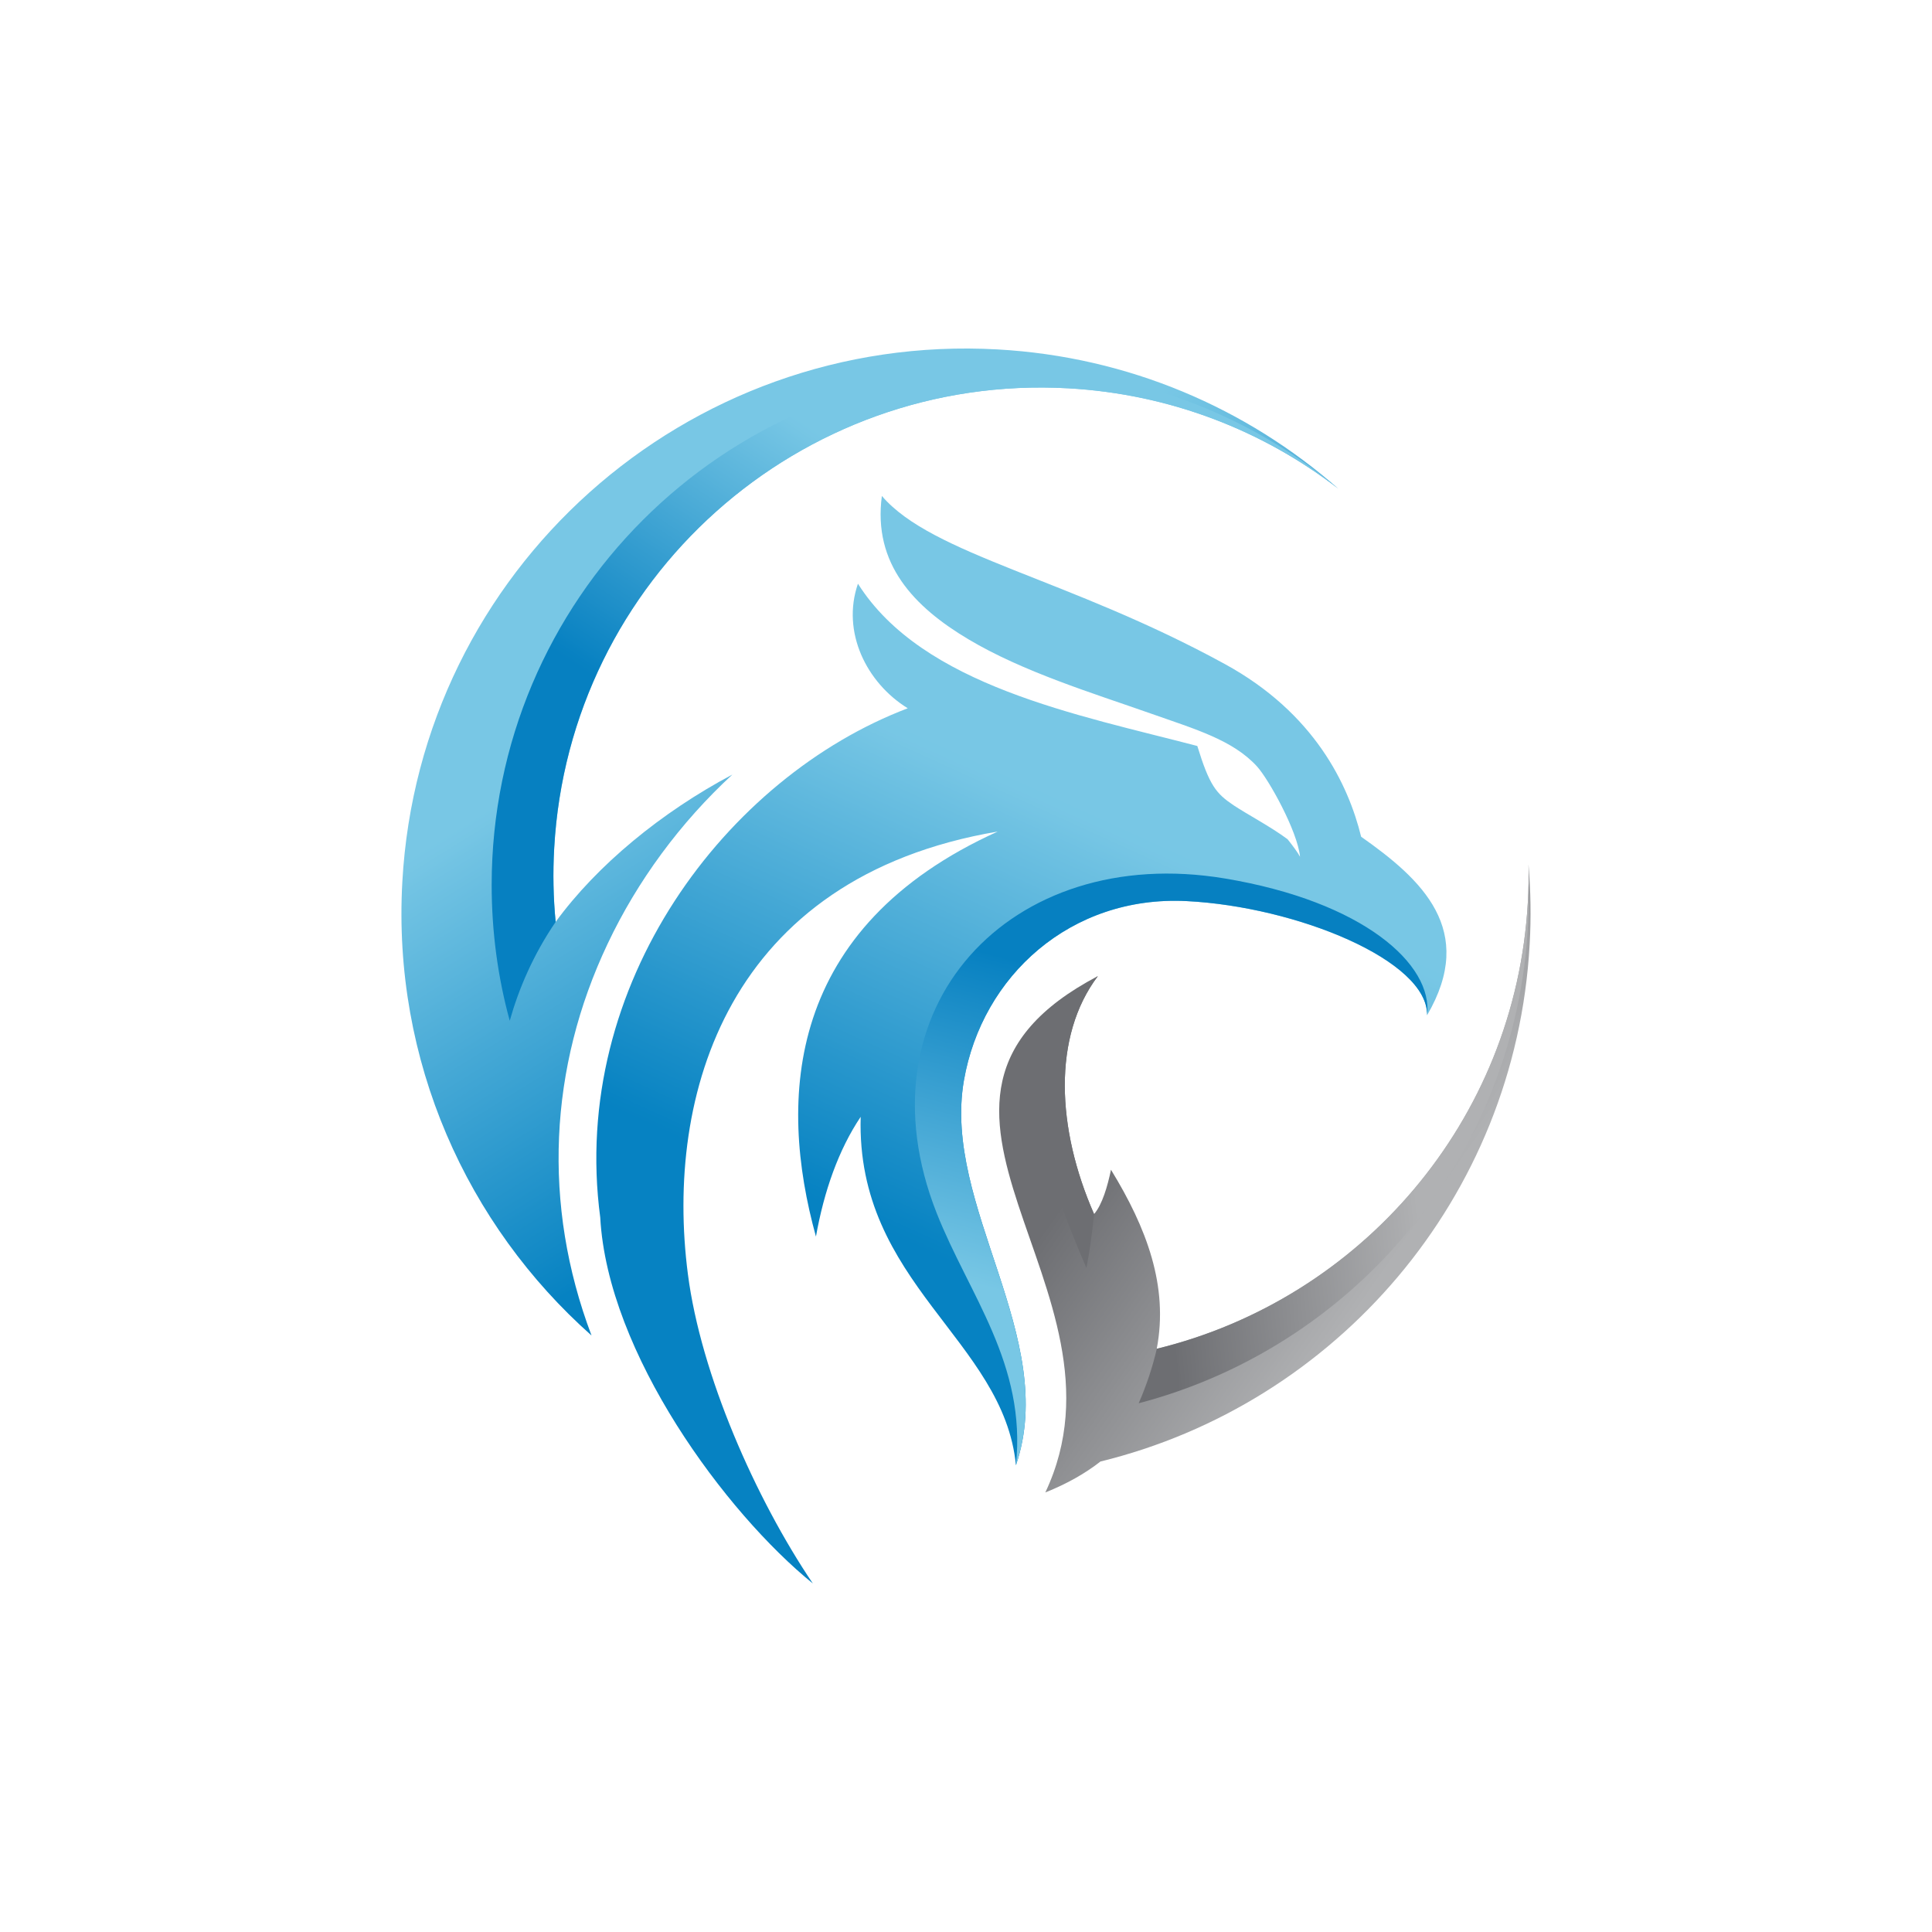 <?xml version="1.0" encoding="UTF-8"?>
<svg xmlns="http://www.w3.org/2000/svg" xmlns:xlink="http://www.w3.org/1999/xlink" width="3000" height="3000" viewBox="0 0 3000 3000">
<defs>
<clipPath id="clip-0">
<path clip-rule="nonzero" d="M 1551 1342 L 2377 1342 L 2377 2318 L 1551 2318 Z M 1551 1342 "/>
</clipPath>
<clipPath id="clip-1">
<path clip-rule="nonzero" d="M 1796.191 2094.379 C 2111.762 2017.461 2353.441 1741.859 2372.422 1401.051 C 2373.629 1381.262 2373.828 1361.68 2373.43 1342.102 C 2376.859 1382.879 2377.672 1424.469 2375.238 1466.469 C 2353.441 1861.191 2073.602 2180.191 1708.762 2269.43 C 1685.551 2287.602 1657.48 2303.762 1623.16 2317.488 C 1773.371 1999.891 1333.43 1710.57 1704.73 1515.73 C 1634.059 1609.41 1640.52 1752.359 1698.871 1885.211 C 1711.59 1870.469 1719.871 1841.801 1725.121 1816.359 C 1780.441 1906.609 1814.762 1997.27 1796.191 2094.379 Z M 1796.191 2094.379 "/>
</clipPath>
<clipPath id="clip-2">
<path clip-rule="nonzero" d="M 1796.191 2094.379 C 2111.762 2017.461 2353.441 1741.859 2372.422 1401.051 C 2373.629 1381.262 2373.828 1361.68 2373.43 1342.102 C 2376.859 1382.879 2377.672 1424.469 2375.238 1466.469 C 2353.441 1861.191 2073.602 2180.191 1708.762 2269.43 C 1685.551 2287.602 1657.48 2303.762 1623.16 2317.488 C 1773.371 1999.891 1333.43 1710.57 1704.73 1515.73 C 1634.059 1609.41 1640.52 1752.359 1698.871 1885.211 C 1711.59 1870.469 1719.871 1841.801 1725.121 1816.359 C 1780.441 1906.609 1814.762 1997.27 1796.191 2094.379 "/>
</clipPath>
<linearGradient id="linear-pattern-0" gradientUnits="userSpaceOnUse" x1="-1.196" y1="0" x2="1.817" y2="0" gradientTransform="matrix(384.282, 270.024, 270.024, -384.282, 1783.26, 1678.7)">
<stop offset="0" stop-color="rgb(42.744%, 43.137%, 44.705%)" stop-opacity="1"/>
<stop offset="0.25" stop-color="rgb(42.744%, 43.137%, 44.705%)" stop-opacity="1"/>
<stop offset="0.375" stop-color="rgb(42.744%, 43.137%, 44.705%)" stop-opacity="1"/>
<stop offset="0.391" stop-color="rgb(42.744%, 43.137%, 44.705%)" stop-opacity="1"/>
<stop offset="0.398" stop-color="rgb(42.809%, 43.201%, 44.766%)" stop-opacity="1"/>
<stop offset="0.402" stop-color="rgb(43.181%, 43.573%, 45.129%)" stop-opacity="1"/>
<stop offset="0.406" stop-color="rgb(43.491%, 43.883%, 45.43%)" stop-opacity="1"/>
<stop offset="0.41" stop-color="rgb(43.799%, 44.193%, 45.729%)" stop-opacity="1"/>
<stop offset="0.414" stop-color="rgb(44.109%, 44.502%, 46.03%)" stop-opacity="1"/>
<stop offset="0.418" stop-color="rgb(44.418%, 44.81%, 46.329%)" stop-opacity="1"/>
<stop offset="0.422" stop-color="rgb(44.728%, 45.12%, 46.629%)" stop-opacity="1"/>
<stop offset="0.426" stop-color="rgb(45.036%, 45.428%, 46.928%)" stop-opacity="1"/>
<stop offset="0.43" stop-color="rgb(45.346%, 45.738%, 47.229%)" stop-opacity="1"/>
<stop offset="0.434" stop-color="rgb(45.656%, 46.048%, 47.53%)" stop-opacity="1"/>
<stop offset="0.438" stop-color="rgb(45.966%, 46.358%, 47.83%)" stop-opacity="1"/>
<stop offset="0.441" stop-color="rgb(46.274%, 46.666%, 48.129%)" stop-opacity="1"/>
<stop offset="0.445" stop-color="rgb(46.584%, 46.976%, 48.43%)" stop-opacity="1"/>
<stop offset="0.449" stop-color="rgb(46.892%, 47.284%, 48.729%)" stop-opacity="1"/>
<stop offset="0.453" stop-color="rgb(47.202%, 47.594%, 49.03%)" stop-opacity="1"/>
<stop offset="0.457" stop-color="rgb(47.511%, 47.903%, 49.329%)" stop-opacity="1"/>
<stop offset="0.461" stop-color="rgb(47.821%, 48.213%, 49.629%)" stop-opacity="1"/>
<stop offset="0.465" stop-color="rgb(48.129%, 48.521%, 49.93%)" stop-opacity="1"/>
<stop offset="0.469" stop-color="rgb(48.439%, 48.831%, 50.23%)" stop-opacity="1"/>
<stop offset="0.473" stop-color="rgb(48.747%, 49.139%, 50.529%)" stop-opacity="1"/>
<stop offset="0.477" stop-color="rgb(49.057%, 49.449%, 50.83%)" stop-opacity="1"/>
<stop offset="0.48" stop-color="rgb(49.367%, 49.759%, 51.129%)" stop-opacity="1"/>
<stop offset="0.484" stop-color="rgb(49.677%, 50.069%, 51.43%)" stop-opacity="1"/>
<stop offset="0.488" stop-color="rgb(49.985%, 50.377%, 51.729%)" stop-opacity="1"/>
<stop offset="0.492" stop-color="rgb(50.294%, 50.687%, 52.029%)" stop-opacity="1"/>
<stop offset="0.496" stop-color="rgb(50.603%, 50.995%, 52.33%)" stop-opacity="1"/>
<stop offset="0.5" stop-color="rgb(50.912%, 51.305%, 52.631%)" stop-opacity="1"/>
<stop offset="0.504" stop-color="rgb(51.222%, 51.614%, 52.93%)" stop-opacity="1"/>
<stop offset="0.508" stop-color="rgb(51.532%, 51.924%, 53.23%)" stop-opacity="1"/>
<stop offset="0.512" stop-color="rgb(51.84%, 52.232%, 53.529%)" stop-opacity="1"/>
<stop offset="0.516" stop-color="rgb(52.15%, 52.542%, 53.83%)" stop-opacity="1"/>
<stop offset="0.52" stop-color="rgb(52.458%, 52.85%, 54.129%)" stop-opacity="1"/>
<stop offset="0.523" stop-color="rgb(52.768%, 53.16%, 54.43%)" stop-opacity="1"/>
<stop offset="0.527" stop-color="rgb(53.078%, 53.47%, 54.73%)" stop-opacity="1"/>
<stop offset="0.531" stop-color="rgb(53.387%, 53.78%, 55.031%)" stop-opacity="1"/>
<stop offset="0.535" stop-color="rgb(53.696%, 54.088%, 55.33%)" stop-opacity="1"/>
<stop offset="0.539" stop-color="rgb(54.005%, 54.398%, 55.63%)" stop-opacity="1"/>
<stop offset="0.543" stop-color="rgb(54.314%, 54.706%, 55.93%)" stop-opacity="1"/>
<stop offset="0.547" stop-color="rgb(54.623%, 55.016%, 56.23%)" stop-opacity="1"/>
<stop offset="0.551" stop-color="rgb(54.933%, 55.325%, 56.529%)" stop-opacity="1"/>
<stop offset="0.555" stop-color="rgb(55.243%, 55.635%, 56.83%)" stop-opacity="1"/>
<stop offset="0.559" stop-color="rgb(55.551%, 55.943%, 57.13%)" stop-opacity="1"/>
<stop offset="0.562" stop-color="rgb(55.861%, 56.253%, 57.431%)" stop-opacity="1"/>
<stop offset="0.566" stop-color="rgb(56.169%, 56.561%, 57.73%)" stop-opacity="1"/>
<stop offset="0.57" stop-color="rgb(56.479%, 56.871%, 58.031%)" stop-opacity="1"/>
<stop offset="0.574" stop-color="rgb(56.789%, 57.181%, 58.33%)" stop-opacity="1"/>
<stop offset="0.578" stop-color="rgb(57.098%, 57.491%, 58.63%)" stop-opacity="1"/>
<stop offset="0.582" stop-color="rgb(57.407%, 57.799%, 58.929%)" stop-opacity="1"/>
<stop offset="0.586" stop-color="rgb(57.716%, 58.109%, 59.23%)" stop-opacity="1"/>
<stop offset="0.59" stop-color="rgb(58.025%, 58.418%, 59.531%)" stop-opacity="1"/>
<stop offset="0.594" stop-color="rgb(58.334%, 58.728%, 59.831%)" stop-opacity="1"/>
<stop offset="0.598" stop-color="rgb(58.644%, 59.036%, 60.13%)" stop-opacity="1"/>
<stop offset="0.602" stop-color="rgb(58.954%, 59.346%, 60.431%)" stop-opacity="1"/>
<stop offset="0.605" stop-color="rgb(59.262%, 59.654%, 60.73%)" stop-opacity="1"/>
<stop offset="0.609" stop-color="rgb(59.572%, 59.964%, 61.031%)" stop-opacity="1"/>
<stop offset="0.613" stop-color="rgb(59.882%, 60.274%, 61.33%)" stop-opacity="1"/>
<stop offset="0.617" stop-color="rgb(60.191%, 60.583%, 61.63%)" stop-opacity="1"/>
<stop offset="0.621" stop-color="rgb(60.5%, 60.892%, 61.931%)" stop-opacity="1"/>
<stop offset="0.625" stop-color="rgb(60.809%, 61.201%, 62.231%)" stop-opacity="1"/>
<stop offset="0.629" stop-color="rgb(61.118%, 61.51%, 62.531%)" stop-opacity="1"/>
<stop offset="0.633" stop-color="rgb(61.427%, 61.819%, 62.831%)" stop-opacity="1"/>
<stop offset="0.637" stop-color="rgb(61.737%, 62.129%, 63.13%)" stop-opacity="1"/>
<stop offset="0.641" stop-color="rgb(62.047%, 62.439%, 63.431%)" stop-opacity="1"/>
<stop offset="0.645" stop-color="rgb(62.355%, 62.747%, 63.73%)" stop-opacity="1"/>
<stop offset="0.648" stop-color="rgb(62.665%, 63.057%, 64.03%)" stop-opacity="1"/>
<stop offset="0.652" stop-color="rgb(62.973%, 63.365%, 64.331%)" stop-opacity="1"/>
<stop offset="0.656" stop-color="rgb(63.283%, 63.675%, 64.632%)" stop-opacity="1"/>
<stop offset="0.66" stop-color="rgb(63.593%, 63.985%, 64.931%)" stop-opacity="1"/>
<stop offset="0.664" stop-color="rgb(63.902%, 64.294%, 65.231%)" stop-opacity="1"/>
<stop offset="0.668" stop-color="rgb(64.211%, 64.603%, 65.53%)" stop-opacity="1"/>
<stop offset="0.672" stop-color="rgb(64.52%, 64.912%, 65.831%)" stop-opacity="1"/>
<stop offset="0.676" stop-color="rgb(64.828%, 65.221%, 66.13%)" stop-opacity="1"/>
<stop offset="0.68" stop-color="rgb(65.138%, 65.53%, 66.431%)" stop-opacity="1"/>
<stop offset="0.684" stop-color="rgb(65.448%, 65.84%, 66.73%)" stop-opacity="1"/>
<stop offset="0.688" stop-color="rgb(65.758%, 66.15%, 67.03%)" stop-opacity="1"/>
<stop offset="0.691" stop-color="rgb(66.066%, 66.458%, 67.331%)" stop-opacity="1"/>
<stop offset="0.695" stop-color="rgb(66.376%, 66.768%, 67.632%)" stop-opacity="1"/>
<stop offset="0.699" stop-color="rgb(66.684%, 67.076%, 67.931%)" stop-opacity="1"/>
<stop offset="0.703" stop-color="rgb(66.994%, 67.386%, 68.231%)" stop-opacity="1"/>
<stop offset="0.707" stop-color="rgb(67.303%, 67.696%, 68.53%)" stop-opacity="1"/>
<stop offset="0.711" stop-color="rgb(67.613%, 68.005%, 68.831%)" stop-opacity="1"/>
<stop offset="0.715" stop-color="rgb(67.921%, 68.314%, 69.13%)" stop-opacity="1"/>
<stop offset="0.719" stop-color="rgb(68.231%, 68.623%, 69.431%)" stop-opacity="1"/>
<stop offset="0.723" stop-color="rgb(68.539%, 68.932%, 69.731%)" stop-opacity="1"/>
<stop offset="0.727" stop-color="rgb(68.849%, 69.241%, 70.032%)" stop-opacity="1"/>
<stop offset="0.734" stop-color="rgb(68.933%, 69.325%, 70.113%)" stop-opacity="1"/>
<stop offset="0.75" stop-color="rgb(69.019%, 69.411%, 70.195%)" stop-opacity="1"/>
<stop offset="1" stop-color="rgb(69.019%, 69.411%, 70.195%)" stop-opacity="1"/>
</linearGradient>
<clipPath id="clip-3">
<path clip-rule="nonzero" d="M 1611 1371 L 2374 1371 L 2374 2179 L 1611 2179 Z M 1611 1371 "/>
</clipPath>
<clipPath id="clip-4">
<path clip-rule="nonzero" d="M 1704.73 1515.73 C 1634.059 1609.41 1640.52 1752.359 1698.871 1885.211 C 1698.871 1885.211 1694.828 1928.82 1686.961 1968.801 C 1625.578 1826.859 1546.43 1610.629 1704.73 1515.73 Z M 1796.191 2094.379 C 2111.762 2017.461 2353.441 1741.859 2372.422 1401.051 C 2373.02 1391.16 2373.43 1381.469 2373.43 1371.77 C 2373.629 1379.039 2373.828 1386.309 2373.828 1393.578 C 2373.828 1770.73 2116.609 2087.719 1768.121 2178.98 C 1780.039 2151.719 1789.531 2123.461 1796.391 2093.98 Z M 1796.191 2094.379 "/>
</clipPath>
<clipPath id="clip-5">
<path clip-rule="nonzero" d="M 1704.73 1515.73 C 1634.059 1609.41 1640.52 1752.359 1698.871 1885.211 C 1698.871 1885.211 1694.828 1928.82 1686.961 1968.801 C 1625.578 1826.859 1546.43 1610.629 1704.73 1515.73 Z M 1796.191 2094.379 C 2111.762 2017.461 2353.441 1741.859 2372.422 1401.051 C 2373.02 1391.16 2373.43 1381.469 2373.43 1371.77 C 2373.629 1379.039 2373.828 1386.309 2373.828 1393.578 C 2373.828 1770.73 2116.609 2087.719 1768.121 2178.98 C 1780.039 2151.719 1789.531 2123.461 1796.391 2093.98 L 1796.191 2094.379 "/>
</clipPath>
<linearGradient id="linear-pattern-1" gradientUnits="userSpaceOnUse" x1="-0.706" y1="0" x2="1.542" y2="0" gradientTransform="matrix(396.302, -34.323, -34.323, -396.302, 1795.28, 1799.24)">
<stop offset="0" stop-color="rgb(42.744%, 43.137%, 44.705%)" stop-opacity="1"/>
<stop offset="0.25" stop-color="rgb(42.744%, 43.137%, 44.705%)" stop-opacity="1"/>
<stop offset="0.312" stop-color="rgb(42.744%, 43.137%, 44.705%)" stop-opacity="1"/>
<stop offset="0.32" stop-color="rgb(42.931%, 43.323%, 44.887%)" stop-opacity="1"/>
<stop offset="0.324" stop-color="rgb(43.349%, 43.741%, 45.291%)" stop-opacity="1"/>
<stop offset="0.328" stop-color="rgb(43.579%, 43.971%, 45.515%)" stop-opacity="1"/>
<stop offset="0.332" stop-color="rgb(43.81%, 44.202%, 45.738%)" stop-opacity="1"/>
<stop offset="0.336" stop-color="rgb(44.041%, 44.434%, 45.963%)" stop-opacity="1"/>
<stop offset="0.34" stop-color="rgb(44.272%, 44.664%, 46.187%)" stop-opacity="1"/>
<stop offset="0.344" stop-color="rgb(44.502%, 44.894%, 46.411%)" stop-opacity="1"/>
<stop offset="0.348" stop-color="rgb(44.733%, 45.125%, 46.634%)" stop-opacity="1"/>
<stop offset="0.352" stop-color="rgb(44.963%, 45.355%, 46.858%)" stop-opacity="1"/>
<stop offset="0.355" stop-color="rgb(45.193%, 45.586%, 47.081%)" stop-opacity="1"/>
<stop offset="0.359" stop-color="rgb(45.425%, 45.818%, 47.305%)" stop-opacity="1"/>
<stop offset="0.363" stop-color="rgb(45.656%, 46.048%, 47.528%)" stop-opacity="1"/>
<stop offset="0.367" stop-color="rgb(45.886%, 46.278%, 47.752%)" stop-opacity="1"/>
<stop offset="0.371" stop-color="rgb(46.117%, 46.509%, 47.977%)" stop-opacity="1"/>
<stop offset="0.375" stop-color="rgb(46.347%, 46.739%, 48.201%)" stop-opacity="1"/>
<stop offset="0.379" stop-color="rgb(46.577%, 46.97%, 48.424%)" stop-opacity="1"/>
<stop offset="0.383" stop-color="rgb(46.809%, 47.202%, 48.648%)" stop-opacity="1"/>
<stop offset="0.387" stop-color="rgb(47.04%, 47.432%, 48.871%)" stop-opacity="1"/>
<stop offset="0.391" stop-color="rgb(47.27%, 47.662%, 49.095%)" stop-opacity="1"/>
<stop offset="0.395" stop-color="rgb(47.501%, 47.893%, 49.319%)" stop-opacity="1"/>
<stop offset="0.398" stop-color="rgb(47.731%, 48.123%, 49.544%)" stop-opacity="1"/>
<stop offset="0.402" stop-color="rgb(47.961%, 48.354%, 49.767%)" stop-opacity="1"/>
<stop offset="0.406" stop-color="rgb(48.193%, 48.586%, 49.991%)" stop-opacity="1"/>
<stop offset="0.41" stop-color="rgb(48.424%, 48.816%, 50.214%)" stop-opacity="1"/>
<stop offset="0.414" stop-color="rgb(48.654%, 49.046%, 50.438%)" stop-opacity="1"/>
<stop offset="0.418" stop-color="rgb(48.885%, 49.277%, 50.662%)" stop-opacity="1"/>
<stop offset="0.422" stop-color="rgb(49.115%, 49.507%, 50.887%)" stop-opacity="1"/>
<stop offset="0.426" stop-color="rgb(49.345%, 49.738%, 51.109%)" stop-opacity="1"/>
<stop offset="0.43" stop-color="rgb(49.577%, 49.969%, 51.334%)" stop-opacity="1"/>
<stop offset="0.434" stop-color="rgb(49.808%, 50.2%, 51.556%)" stop-opacity="1"/>
<stop offset="0.438" stop-color="rgb(50.038%, 50.43%, 51.781%)" stop-opacity="1"/>
<stop offset="0.441" stop-color="rgb(50.269%, 50.661%, 52.003%)" stop-opacity="1"/>
<stop offset="0.445" stop-color="rgb(50.499%, 50.891%, 52.228%)" stop-opacity="1"/>
<stop offset="0.449" stop-color="rgb(50.729%, 51.122%, 52.452%)" stop-opacity="1"/>
<stop offset="0.453" stop-color="rgb(50.96%, 51.353%, 52.676%)" stop-opacity="1"/>
<stop offset="0.457" stop-color="rgb(51.19%, 51.584%, 52.899%)" stop-opacity="1"/>
<stop offset="0.461" stop-color="rgb(51.422%, 51.814%, 53.123%)" stop-opacity="1"/>
<stop offset="0.465" stop-color="rgb(51.653%, 52.045%, 53.346%)" stop-opacity="1"/>
<stop offset="0.469" stop-color="rgb(51.883%, 52.275%, 53.571%)" stop-opacity="1"/>
<stop offset="0.473" stop-color="rgb(52.113%, 52.505%, 53.795%)" stop-opacity="1"/>
<stop offset="0.477" stop-color="rgb(52.344%, 52.736%, 54.019%)" stop-opacity="1"/>
<stop offset="0.48" stop-color="rgb(52.574%, 52.966%, 54.242%)" stop-opacity="1"/>
<stop offset="0.484" stop-color="rgb(52.806%, 53.198%, 54.466%)" stop-opacity="1"/>
<stop offset="0.488" stop-color="rgb(53.036%, 53.429%, 54.689%)" stop-opacity="1"/>
<stop offset="0.492" stop-color="rgb(53.267%, 53.659%, 54.913%)" stop-opacity="1"/>
<stop offset="0.496" stop-color="rgb(53.497%, 53.889%, 55.138%)" stop-opacity="1"/>
<stop offset="0.5" stop-color="rgb(53.728%, 54.12%, 55.362%)" stop-opacity="1"/>
<stop offset="0.504" stop-color="rgb(53.958%, 54.35%, 55.585%)" stop-opacity="1"/>
<stop offset="0.508" stop-color="rgb(54.19%, 54.582%, 55.809%)" stop-opacity="1"/>
<stop offset="0.512" stop-color="rgb(54.42%, 54.813%, 56.032%)" stop-opacity="1"/>
<stop offset="0.516" stop-color="rgb(54.651%, 55.043%, 56.256%)" stop-opacity="1"/>
<stop offset="0.52" stop-color="rgb(54.881%, 55.273%, 56.48%)" stop-opacity="1"/>
<stop offset="0.523" stop-color="rgb(55.112%, 55.504%, 56.705%)" stop-opacity="1"/>
<stop offset="0.527" stop-color="rgb(55.342%, 55.734%, 56.927%)" stop-opacity="1"/>
<stop offset="0.531" stop-color="rgb(55.574%, 55.966%, 57.152%)" stop-opacity="1"/>
<stop offset="0.535" stop-color="rgb(55.804%, 56.197%, 57.375%)" stop-opacity="1"/>
<stop offset="0.539" stop-color="rgb(56.035%, 56.427%, 57.599%)" stop-opacity="1"/>
<stop offset="0.543" stop-color="rgb(56.265%, 56.657%, 57.822%)" stop-opacity="1"/>
<stop offset="0.547" stop-color="rgb(56.496%, 56.888%, 58.046%)" stop-opacity="1"/>
<stop offset="0.551" stop-color="rgb(56.726%, 57.118%, 58.27%)" stop-opacity="1"/>
<stop offset="0.555" stop-color="rgb(56.958%, 57.35%, 58.495%)" stop-opacity="1"/>
<stop offset="0.559" stop-color="rgb(57.188%, 57.581%, 58.717%)" stop-opacity="1"/>
<stop offset="0.562" stop-color="rgb(57.419%, 57.811%, 58.942%)" stop-opacity="1"/>
<stop offset="0.566" stop-color="rgb(57.649%, 58.041%, 59.164%)" stop-opacity="1"/>
<stop offset="0.57" stop-color="rgb(57.88%, 58.272%, 59.389%)" stop-opacity="1"/>
<stop offset="0.574" stop-color="rgb(58.11%, 58.502%, 59.613%)" stop-opacity="1"/>
<stop offset="0.578" stop-color="rgb(58.342%, 58.734%, 59.837%)" stop-opacity="1"/>
<stop offset="0.582" stop-color="rgb(58.572%, 58.965%, 60.06%)" stop-opacity="1"/>
<stop offset="0.586" stop-color="rgb(58.803%, 59.195%, 60.284%)" stop-opacity="1"/>
<stop offset="0.59" stop-color="rgb(59.033%, 59.425%, 60.507%)" stop-opacity="1"/>
<stop offset="0.594" stop-color="rgb(59.264%, 59.656%, 60.732%)" stop-opacity="1"/>
<stop offset="0.598" stop-color="rgb(59.494%, 59.886%, 60.956%)" stop-opacity="1"/>
<stop offset="0.602" stop-color="rgb(59.726%, 60.118%, 61.18%)" stop-opacity="1"/>
<stop offset="0.605" stop-color="rgb(59.956%, 60.349%, 61.403%)" stop-opacity="1"/>
<stop offset="0.609" stop-color="rgb(60.187%, 60.579%, 61.627%)" stop-opacity="1"/>
<stop offset="0.613" stop-color="rgb(60.417%, 60.809%, 61.85%)" stop-opacity="1"/>
<stop offset="0.617" stop-color="rgb(60.648%, 61.04%, 62.074%)" stop-opacity="1"/>
<stop offset="0.621" stop-color="rgb(60.878%, 61.27%, 62.297%)" stop-opacity="1"/>
<stop offset="0.625" stop-color="rgb(61.11%, 61.502%, 62.521%)" stop-opacity="1"/>
<stop offset="0.629" stop-color="rgb(61.34%, 61.732%, 62.746%)" stop-opacity="1"/>
<stop offset="0.633" stop-color="rgb(61.571%, 61.963%, 62.97%)" stop-opacity="1"/>
<stop offset="0.637" stop-color="rgb(61.801%, 62.193%, 63.193%)" stop-opacity="1"/>
<stop offset="0.641" stop-color="rgb(62.032%, 62.424%, 63.417%)" stop-opacity="1"/>
<stop offset="0.645" stop-color="rgb(62.262%, 62.654%, 63.64%)" stop-opacity="1"/>
<stop offset="0.648" stop-color="rgb(62.494%, 62.886%, 63.864%)" stop-opacity="1"/>
<stop offset="0.652" stop-color="rgb(62.724%, 63.116%, 64.088%)" stop-opacity="1"/>
<stop offset="0.656" stop-color="rgb(62.955%, 63.347%, 64.313%)" stop-opacity="1"/>
<stop offset="0.66" stop-color="rgb(63.185%, 63.577%, 64.536%)" stop-opacity="1"/>
<stop offset="0.664" stop-color="rgb(63.416%, 63.808%, 64.76%)" stop-opacity="1"/>
<stop offset="0.668" stop-color="rgb(63.646%, 64.038%, 64.983%)" stop-opacity="1"/>
<stop offset="0.672" stop-color="rgb(63.878%, 64.27%, 65.207%)" stop-opacity="1"/>
<stop offset="0.676" stop-color="rgb(64.108%, 64.5%, 65.431%)" stop-opacity="1"/>
<stop offset="0.68" stop-color="rgb(64.339%, 64.731%, 65.656%)" stop-opacity="1"/>
<stop offset="0.684" stop-color="rgb(64.569%, 64.961%, 65.878%)" stop-opacity="1"/>
<stop offset="0.688" stop-color="rgb(64.799%, 65.192%, 66.103%)" stop-opacity="1"/>
<stop offset="0.691" stop-color="rgb(65.03%, 65.422%, 66.325%)" stop-opacity="1"/>
<stop offset="0.695" stop-color="rgb(65.262%, 65.654%, 66.55%)" stop-opacity="1"/>
<stop offset="0.699" stop-color="rgb(65.492%, 65.884%, 66.772%)" stop-opacity="1"/>
<stop offset="0.703" stop-color="rgb(65.723%, 66.115%, 66.997%)" stop-opacity="1"/>
<stop offset="0.707" stop-color="rgb(65.953%, 66.345%, 67.221%)" stop-opacity="1"/>
<stop offset="0.711" stop-color="rgb(66.183%, 66.576%, 67.445%)" stop-opacity="1"/>
<stop offset="0.715" stop-color="rgb(66.414%, 66.806%, 67.668%)" stop-opacity="1"/>
<stop offset="0.719" stop-color="rgb(66.646%, 67.038%, 67.892%)" stop-opacity="1"/>
<stop offset="0.723" stop-color="rgb(66.876%, 67.268%, 68.115%)" stop-opacity="1"/>
<stop offset="0.727" stop-color="rgb(67.107%, 67.499%, 68.34%)" stop-opacity="1"/>
<stop offset="0.73" stop-color="rgb(67.337%, 67.729%, 68.564%)" stop-opacity="1"/>
<stop offset="0.734" stop-color="rgb(67.567%, 67.96%, 68.788%)" stop-opacity="1"/>
<stop offset="0.738" stop-color="rgb(67.798%, 68.19%, 69.011%)" stop-opacity="1"/>
<stop offset="0.742" stop-color="rgb(68.03%, 68.422%, 69.235%)" stop-opacity="1"/>
<stop offset="0.746" stop-color="rgb(68.26%, 68.652%, 69.458%)" stop-opacity="1"/>
<stop offset="0.75" stop-color="rgb(68.491%, 68.883%, 69.682%)" stop-opacity="1"/>
<stop offset="0.754" stop-color="rgb(68.721%, 69.113%, 69.907%)" stop-opacity="1"/>
<stop offset="0.758" stop-color="rgb(68.951%, 69.344%, 70.131%)" stop-opacity="1"/>
<stop offset="0.766" stop-color="rgb(68.985%, 69.377%, 70.163%)" stop-opacity="1"/>
<stop offset="0.781" stop-color="rgb(69.019%, 69.411%, 70.195%)" stop-opacity="1"/>
<stop offset="0.812" stop-color="rgb(69.019%, 69.411%, 70.195%)" stop-opacity="1"/>
<stop offset="0.875" stop-color="rgb(69.019%, 69.411%, 70.195%)" stop-opacity="1"/>
<stop offset="1" stop-color="rgb(69.019%, 69.411%, 70.195%)" stop-opacity="1"/>
</linearGradient>
<clipPath id="clip-6">
<path clip-rule="nonzero" d="M 623 541 L 2079 541 L 2079 2074 L 623 2074 Z M 623 541 "/>
</clipPath>
<clipPath id="clip-7">
<path clip-rule="nonzero" d="M 1548.66 542.559 C 1752.578 553.871 1936.109 634.02 2078.25 759 C 1961.551 668.75 1816.98 611.809 1658.488 602.93 C 1241.16 579.711 883.789 899.32 860.57 1316.859 C 858.352 1355.621 859.16 1393.98 862.793 1431.539 C 927.199 1343.309 1027.141 1261.129 1137.18 1202.781 C 1056.219 1277.488 989.59 1367.941 943.352 1465.859 C 852.699 1657.27 841.594 1870.27 918.52 2073.789 C 725.098 1902.172 609.203 1647.172 624.75 1369.148 C 651.605 885.59 1065.301 515.711 1548.66 542.559 Z M 1548.66 542.559 "/>
</clipPath>
<clipPath id="clip-8">
<path clip-rule="nonzero" d="M 1548.66 542.559 C 1752.578 553.871 1936.109 634.02 2078.25 759 C 1961.551 668.75 1816.98 611.809 1658.488 602.93 C 1241.16 579.711 883.789 899.32 860.57 1316.859 C 858.352 1355.621 859.16 1393.98 862.793 1431.539 C 927.199 1343.309 1027.141 1261.129 1137.18 1202.781 C 1056.219 1277.488 989.59 1367.941 943.352 1465.859 C 852.699 1657.27 841.594 1870.27 918.52 2073.789 C 725.098 1902.172 609.203 1647.172 624.75 1369.148 C 651.605 885.59 1065.301 515.711 1548.66 542.559 "/>
</clipPath>
<linearGradient id="linear-pattern-2" gradientUnits="userSpaceOnUse" x1="-0.97" y1="0" x2="2.012" y2="0" gradientTransform="matrix(-367.822, -599.021, -599.021, 367.822, 1577.17, 1580.95)">
<stop offset="0" stop-color="rgb(2.353%, 50.98%, 76.077%)" stop-opacity="1"/>
<stop offset="0.25" stop-color="rgb(2.353%, 50.98%, 76.077%)" stop-opacity="1"/>
<stop offset="0.312" stop-color="rgb(2.353%, 50.98%, 76.077%)" stop-opacity="1"/>
<stop offset="0.328" stop-color="rgb(2.534%, 51.089%, 76.132%)" stop-opacity="1"/>
<stop offset="0.332" stop-color="rgb(3.236%, 51.514%, 76.349%)" stop-opacity="1"/>
<stop offset="0.336" stop-color="rgb(3.757%, 51.83%, 76.509%)" stop-opacity="1"/>
<stop offset="0.34" stop-color="rgb(4.277%, 52.145%, 76.669%)" stop-opacity="1"/>
<stop offset="0.344" stop-color="rgb(4.799%, 52.461%, 76.83%)" stop-opacity="1"/>
<stop offset="0.348" stop-color="rgb(5.319%, 52.776%, 76.988%)" stop-opacity="1"/>
<stop offset="0.352" stop-color="rgb(5.841%, 53.091%, 77.148%)" stop-opacity="1"/>
<stop offset="0.355" stop-color="rgb(6.361%, 53.406%, 77.309%)" stop-opacity="1"/>
<stop offset="0.359" stop-color="rgb(6.882%, 53.722%, 77.469%)" stop-opacity="1"/>
<stop offset="0.363" stop-color="rgb(7.402%, 54.036%, 77.628%)" stop-opacity="1"/>
<stop offset="0.367" stop-color="rgb(7.924%, 54.352%, 77.788%)" stop-opacity="1"/>
<stop offset="0.371" stop-color="rgb(8.444%, 54.666%, 77.948%)" stop-opacity="1"/>
<stop offset="0.375" stop-color="rgb(8.966%, 54.982%, 78.108%)" stop-opacity="1"/>
<stop offset="0.379" stop-color="rgb(9.486%, 55.298%, 78.268%)" stop-opacity="1"/>
<stop offset="0.383" stop-color="rgb(10.007%, 55.614%, 78.429%)" stop-opacity="1"/>
<stop offset="0.387" stop-color="rgb(10.527%, 55.928%, 78.587%)" stop-opacity="1"/>
<stop offset="0.391" stop-color="rgb(11.049%, 56.244%, 78.748%)" stop-opacity="1"/>
<stop offset="0.395" stop-color="rgb(11.569%, 56.558%, 78.908%)" stop-opacity="1"/>
<stop offset="0.398" stop-color="rgb(12.091%, 56.874%, 79.068%)" stop-opacity="1"/>
<stop offset="0.402" stop-color="rgb(12.611%, 57.188%, 79.227%)" stop-opacity="1"/>
<stop offset="0.406" stop-color="rgb(13.132%, 57.504%, 79.387%)" stop-opacity="1"/>
<stop offset="0.41" stop-color="rgb(13.652%, 57.819%, 79.547%)" stop-opacity="1"/>
<stop offset="0.414" stop-color="rgb(14.174%, 58.134%, 79.707%)" stop-opacity="1"/>
<stop offset="0.418" stop-color="rgb(14.694%, 58.449%, 79.866%)" stop-opacity="1"/>
<stop offset="0.422" stop-color="rgb(15.216%, 58.765%, 80.026%)" stop-opacity="1"/>
<stop offset="0.426" stop-color="rgb(15.736%, 59.081%, 80.186%)" stop-opacity="1"/>
<stop offset="0.43" stop-color="rgb(16.257%, 59.396%, 80.347%)" stop-opacity="1"/>
<stop offset="0.434" stop-color="rgb(16.777%, 59.711%, 80.507%)" stop-opacity="1"/>
<stop offset="0.438" stop-color="rgb(17.299%, 60.027%, 80.667%)" stop-opacity="1"/>
<stop offset="0.441" stop-color="rgb(17.819%, 60.341%, 80.826%)" stop-opacity="1"/>
<stop offset="0.445" stop-color="rgb(18.341%, 60.657%, 80.986%)" stop-opacity="1"/>
<stop offset="0.449" stop-color="rgb(18.861%, 60.971%, 81.146%)" stop-opacity="1"/>
<stop offset="0.453" stop-color="rgb(19.382%, 61.287%, 81.306%)" stop-opacity="1"/>
<stop offset="0.457" stop-color="rgb(19.902%, 61.601%, 81.465%)" stop-opacity="1"/>
<stop offset="0.461" stop-color="rgb(20.424%, 61.917%, 81.625%)" stop-opacity="1"/>
<stop offset="0.465" stop-color="rgb(20.944%, 62.233%, 81.786%)" stop-opacity="1"/>
<stop offset="0.469" stop-color="rgb(21.466%, 62.549%, 81.946%)" stop-opacity="1"/>
<stop offset="0.473" stop-color="rgb(21.986%, 62.863%, 82.106%)" stop-opacity="1"/>
<stop offset="0.477" stop-color="rgb(22.507%, 63.179%, 82.266%)" stop-opacity="1"/>
<stop offset="0.48" stop-color="rgb(23.027%, 63.493%, 82.425%)" stop-opacity="1"/>
<stop offset="0.484" stop-color="rgb(23.549%, 63.809%, 82.585%)" stop-opacity="1"/>
<stop offset="0.488" stop-color="rgb(24.069%, 64.124%, 82.745%)" stop-opacity="1"/>
<stop offset="0.492" stop-color="rgb(24.591%, 64.439%, 82.906%)" stop-opacity="1"/>
<stop offset="0.496" stop-color="rgb(25.111%, 64.754%, 83.064%)" stop-opacity="1"/>
<stop offset="0.5" stop-color="rgb(25.632%, 65.07%, 83.224%)" stop-opacity="1"/>
<stop offset="0.504" stop-color="rgb(26.152%, 65.385%, 83.385%)" stop-opacity="1"/>
<stop offset="0.508" stop-color="rgb(26.674%, 65.701%, 83.545%)" stop-opacity="1"/>
<stop offset="0.512" stop-color="rgb(27.194%, 66.016%, 83.705%)" stop-opacity="1"/>
<stop offset="0.516" stop-color="rgb(27.716%, 66.331%, 83.865%)" stop-opacity="1"/>
<stop offset="0.52" stop-color="rgb(28.236%, 66.646%, 84.024%)" stop-opacity="1"/>
<stop offset="0.523" stop-color="rgb(28.757%, 66.962%, 84.184%)" stop-opacity="1"/>
<stop offset="0.527" stop-color="rgb(29.277%, 67.276%, 84.344%)" stop-opacity="1"/>
<stop offset="0.531" stop-color="rgb(29.799%, 67.592%, 84.505%)" stop-opacity="1"/>
<stop offset="0.535" stop-color="rgb(30.319%, 67.906%, 84.663%)" stop-opacity="1"/>
<stop offset="0.539" stop-color="rgb(30.841%, 68.222%, 84.824%)" stop-opacity="1"/>
<stop offset="0.543" stop-color="rgb(31.361%, 68.536%, 84.984%)" stop-opacity="1"/>
<stop offset="0.547" stop-color="rgb(31.882%, 68.852%, 85.144%)" stop-opacity="1"/>
<stop offset="0.551" stop-color="rgb(32.402%, 69.168%, 85.303%)" stop-opacity="1"/>
<stop offset="0.555" stop-color="rgb(32.924%, 69.484%, 85.463%)" stop-opacity="1"/>
<stop offset="0.559" stop-color="rgb(33.444%, 69.798%, 85.623%)" stop-opacity="1"/>
<stop offset="0.562" stop-color="rgb(33.966%, 70.114%, 85.783%)" stop-opacity="1"/>
<stop offset="0.566" stop-color="rgb(34.486%, 70.428%, 85.944%)" stop-opacity="1"/>
<stop offset="0.57" stop-color="rgb(35.007%, 70.744%, 86.104%)" stop-opacity="1"/>
<stop offset="0.574" stop-color="rgb(35.527%, 71.059%, 86.263%)" stop-opacity="1"/>
<stop offset="0.578" stop-color="rgb(36.049%, 71.375%, 86.423%)" stop-opacity="1"/>
<stop offset="0.582" stop-color="rgb(36.569%, 71.689%, 86.583%)" stop-opacity="1"/>
<stop offset="0.586" stop-color="rgb(37.09%, 72.005%, 86.743%)" stop-opacity="1"/>
<stop offset="0.59" stop-color="rgb(37.61%, 72.321%, 86.902%)" stop-opacity="1"/>
<stop offset="0.594" stop-color="rgb(38.132%, 72.636%, 87.062%)" stop-opacity="1"/>
<stop offset="0.598" stop-color="rgb(38.652%, 72.951%, 87.222%)" stop-opacity="1"/>
<stop offset="0.602" stop-color="rgb(39.174%, 73.267%, 87.383%)" stop-opacity="1"/>
<stop offset="0.605" stop-color="rgb(39.694%, 73.581%, 87.543%)" stop-opacity="1"/>
<stop offset="0.609" stop-color="rgb(40.215%, 73.897%, 87.703%)" stop-opacity="1"/>
<stop offset="0.613" stop-color="rgb(40.735%, 74.211%, 87.862%)" stop-opacity="1"/>
<stop offset="0.617" stop-color="rgb(41.257%, 74.527%, 88.022%)" stop-opacity="1"/>
<stop offset="0.621" stop-color="rgb(41.777%, 74.841%, 88.182%)" stop-opacity="1"/>
<stop offset="0.625" stop-color="rgb(42.299%, 75.157%, 88.342%)" stop-opacity="1"/>
<stop offset="0.629" stop-color="rgb(42.819%, 75.473%, 88.501%)" stop-opacity="1"/>
<stop offset="0.633" stop-color="rgb(43.34%, 75.789%, 88.661%)" stop-opacity="1"/>
<stop offset="0.637" stop-color="rgb(43.86%, 76.103%, 88.821%)" stop-opacity="1"/>
<stop offset="0.641" stop-color="rgb(44.382%, 76.419%, 88.982%)" stop-opacity="1"/>
<stop offset="0.645" stop-color="rgb(44.902%, 76.733%, 89.142%)" stop-opacity="1"/>
<stop offset="0.648" stop-color="rgb(45.424%, 77.049%, 89.302%)" stop-opacity="1"/>
<stop offset="0.652" stop-color="rgb(45.944%, 77.364%, 89.461%)" stop-opacity="1"/>
<stop offset="0.656" stop-color="rgb(46.465%, 77.679%, 89.621%)" stop-opacity="1"/>
<stop offset="0.66" stop-color="rgb(46.761%, 77.858%, 89.711%)" stop-opacity="1"/>
<stop offset="0.664" stop-color="rgb(47.058%, 78.038%, 89.803%)" stop-opacity="1"/>
<stop offset="0.672" stop-color="rgb(47.058%, 78.038%, 89.803%)" stop-opacity="1"/>
<stop offset="0.688" stop-color="rgb(47.058%, 78.038%, 89.803%)" stop-opacity="1"/>
<stop offset="0.75" stop-color="rgb(47.058%, 78.038%, 89.803%)" stop-opacity="1"/>
<stop offset="1" stop-color="rgb(47.058%, 78.038%, 89.803%)" stop-opacity="1"/>
</linearGradient>
<clipPath id="clip-9">
<path clip-rule="nonzero" d="M 763 572 L 2078 572 L 2078 1585 L 763 1585 Z M 763 572 "/>
</clipPath>
<clipPath id="clip-10">
<path clip-rule="nonzero" d="M 2077.641 758.398 C 1960.941 668.551 1816.781 611.809 1658.488 602.93 C 1241.16 579.711 883.789 899.32 860.57 1316.859 C 858.352 1355.621 859.16 1393.98 862.793 1431.539 C 827.863 1482.82 805.453 1535.52 791.523 1584.98 C 773.148 1517.949 763.457 1447.289 763.457 1374.199 C 763.457 931.629 1122.238 572.852 1564.809 572.852 C 1759.852 572.852 1938.531 642.5 2077.641 758.398 Z M 2077.641 758.398 "/>
</clipPath>
<clipPath id="clip-11">
<path clip-rule="nonzero" d="M 2077.641 758.398 C 1960.941 668.551 1816.781 611.809 1658.488 602.93 C 1241.16 579.711 883.789 899.32 860.57 1316.859 C 858.352 1355.621 859.16 1393.98 862.793 1431.539 C 827.863 1482.82 805.453 1535.52 791.523 1584.98 C 773.148 1517.949 763.457 1447.289 763.457 1374.199 C 763.457 931.629 1122.238 572.852 1564.809 572.852 C 1759.852 572.852 1938.531 642.5 2077.641 758.398 "/>
</clipPath>
<linearGradient id="linear-pattern-3" gradientUnits="userSpaceOnUse" x1="-1.062" y1="0" x2="2.063" y2="0" gradientTransform="matrix(280.525, -417.891, -417.891, -280.525, 1217.93, 1246.05)">
<stop offset="0" stop-color="rgb(2.353%, 50.195%, 75.685%)" stop-opacity="1"/>
<stop offset="0.25" stop-color="rgb(2.353%, 50.195%, 75.685%)" stop-opacity="1"/>
<stop offset="0.312" stop-color="rgb(2.353%, 50.195%, 75.685%)" stop-opacity="1"/>
<stop offset="0.328" stop-color="rgb(2.353%, 50.195%, 75.685%)" stop-opacity="1"/>
<stop offset="0.336" stop-color="rgb(2.353%, 50.195%, 75.685%)" stop-opacity="1"/>
<stop offset="0.34" stop-color="rgb(2.617%, 50.36%, 75.769%)" stop-opacity="1"/>
<stop offset="0.344" stop-color="rgb(2.881%, 50.525%, 75.853%)" stop-opacity="1"/>
<stop offset="0.348" stop-color="rgb(3.426%, 50.864%, 76.024%)" stop-opacity="1"/>
<stop offset="0.352" stop-color="rgb(3.972%, 51.204%, 76.196%)" stop-opacity="1"/>
<stop offset="0.355" stop-color="rgb(4.517%, 51.544%, 76.369%)" stop-opacity="1"/>
<stop offset="0.359" stop-color="rgb(5.063%, 51.884%, 76.541%)" stop-opacity="1"/>
<stop offset="0.363" stop-color="rgb(5.609%, 52.223%, 76.714%)" stop-opacity="1"/>
<stop offset="0.367" stop-color="rgb(6.155%, 52.563%, 76.886%)" stop-opacity="1"/>
<stop offset="0.371" stop-color="rgb(6.7%, 52.904%, 77.058%)" stop-opacity="1"/>
<stop offset="0.375" stop-color="rgb(7.246%, 53.244%, 77.231%)" stop-opacity="1"/>
<stop offset="0.379" stop-color="rgb(7.791%, 53.583%, 77.403%)" stop-opacity="1"/>
<stop offset="0.383" stop-color="rgb(8.337%, 53.923%, 77.576%)" stop-opacity="1"/>
<stop offset="0.387" stop-color="rgb(8.882%, 54.262%, 77.748%)" stop-opacity="1"/>
<stop offset="0.391" stop-color="rgb(9.428%, 54.602%, 77.921%)" stop-opacity="1"/>
<stop offset="0.395" stop-color="rgb(9.975%, 54.942%, 78.093%)" stop-opacity="1"/>
<stop offset="0.398" stop-color="rgb(10.521%, 55.283%, 78.265%)" stop-opacity="1"/>
<stop offset="0.402" stop-color="rgb(11.066%, 55.621%, 78.438%)" stop-opacity="1"/>
<stop offset="0.406" stop-color="rgb(11.612%, 55.962%, 78.61%)" stop-opacity="1"/>
<stop offset="0.41" stop-color="rgb(12.157%, 56.302%, 78.781%)" stop-opacity="1"/>
<stop offset="0.414" stop-color="rgb(12.703%, 56.642%, 78.954%)" stop-opacity="1"/>
<stop offset="0.418" stop-color="rgb(13.248%, 56.981%, 79.126%)" stop-opacity="1"/>
<stop offset="0.422" stop-color="rgb(13.794%, 57.321%, 79.298%)" stop-opacity="1"/>
<stop offset="0.426" stop-color="rgb(14.34%, 57.661%, 79.471%)" stop-opacity="1"/>
<stop offset="0.43" stop-color="rgb(14.886%, 58.002%, 79.643%)" stop-opacity="1"/>
<stop offset="0.434" stop-color="rgb(15.431%, 58.34%, 79.816%)" stop-opacity="1"/>
<stop offset="0.438" stop-color="rgb(15.977%, 58.681%, 79.988%)" stop-opacity="1"/>
<stop offset="0.441" stop-color="rgb(16.522%, 59.021%, 80.161%)" stop-opacity="1"/>
<stop offset="0.445" stop-color="rgb(17.068%, 59.361%, 80.333%)" stop-opacity="1"/>
<stop offset="0.449" stop-color="rgb(17.613%, 59.7%, 80.505%)" stop-opacity="1"/>
<stop offset="0.453" stop-color="rgb(18.159%, 60.04%, 80.678%)" stop-opacity="1"/>
<stop offset="0.457" stop-color="rgb(18.706%, 60.381%, 80.85%)" stop-opacity="1"/>
<stop offset="0.461" stop-color="rgb(19.252%, 60.721%, 81.023%)" stop-opacity="1"/>
<stop offset="0.465" stop-color="rgb(19.797%, 61.06%, 81.195%)" stop-opacity="1"/>
<stop offset="0.469" stop-color="rgb(20.343%, 61.4%, 81.367%)" stop-opacity="1"/>
<stop offset="0.473" stop-color="rgb(20.888%, 61.74%, 81.538%)" stop-opacity="1"/>
<stop offset="0.477" stop-color="rgb(21.434%, 62.08%, 81.711%)" stop-opacity="1"/>
<stop offset="0.48" stop-color="rgb(21.98%, 62.419%, 81.883%)" stop-opacity="1"/>
<stop offset="0.484" stop-color="rgb(22.527%, 62.759%, 82.056%)" stop-opacity="1"/>
<stop offset="0.488" stop-color="rgb(23.071%, 63.1%, 82.228%)" stop-opacity="1"/>
<stop offset="0.492" stop-color="rgb(23.618%, 63.44%, 82.401%)" stop-opacity="1"/>
<stop offset="0.496" stop-color="rgb(24.162%, 63.779%, 82.573%)" stop-opacity="1"/>
<stop offset="0.5" stop-color="rgb(24.709%, 64.119%, 82.745%)" stop-opacity="1"/>
<stop offset="0.504" stop-color="rgb(25.253%, 64.459%, 82.918%)" stop-opacity="1"/>
<stop offset="0.508" stop-color="rgb(25.8%, 64.799%, 83.09%)" stop-opacity="1"/>
<stop offset="0.512" stop-color="rgb(26.346%, 65.138%, 83.263%)" stop-opacity="1"/>
<stop offset="0.516" stop-color="rgb(26.892%, 65.479%, 83.435%)" stop-opacity="1"/>
<stop offset="0.52" stop-color="rgb(27.437%, 65.819%, 83.607%)" stop-opacity="1"/>
<stop offset="0.523" stop-color="rgb(27.983%, 66.159%, 83.78%)" stop-opacity="1"/>
<stop offset="0.527" stop-color="rgb(28.528%, 66.498%, 83.952%)" stop-opacity="1"/>
<stop offset="0.531" stop-color="rgb(29.074%, 66.838%, 84.125%)" stop-opacity="1"/>
<stop offset="0.535" stop-color="rgb(29.619%, 67.177%, 84.296%)" stop-opacity="1"/>
<stop offset="0.539" stop-color="rgb(30.165%, 67.517%, 84.468%)" stop-opacity="1"/>
<stop offset="0.543" stop-color="rgb(30.711%, 67.857%, 84.641%)" stop-opacity="1"/>
<stop offset="0.547" stop-color="rgb(31.258%, 68.198%, 84.813%)" stop-opacity="1"/>
<stop offset="0.551" stop-color="rgb(31.802%, 68.536%, 84.985%)" stop-opacity="1"/>
<stop offset="0.555" stop-color="rgb(32.349%, 68.877%, 85.158%)" stop-opacity="1"/>
<stop offset="0.559" stop-color="rgb(32.893%, 69.217%, 85.33%)" stop-opacity="1"/>
<stop offset="0.562" stop-color="rgb(33.44%, 69.557%, 85.503%)" stop-opacity="1"/>
<stop offset="0.566" stop-color="rgb(33.986%, 69.896%, 85.675%)" stop-opacity="1"/>
<stop offset="0.57" stop-color="rgb(34.532%, 70.236%, 85.847%)" stop-opacity="1"/>
<stop offset="0.574" stop-color="rgb(35.077%, 70.576%, 86.02%)" stop-opacity="1"/>
<stop offset="0.578" stop-color="rgb(35.623%, 70.917%, 86.192%)" stop-opacity="1"/>
<stop offset="0.582" stop-color="rgb(36.168%, 71.255%, 86.365%)" stop-opacity="1"/>
<stop offset="0.586" stop-color="rgb(36.714%, 71.596%, 86.537%)" stop-opacity="1"/>
<stop offset="0.59" stop-color="rgb(37.259%, 71.936%, 86.71%)" stop-opacity="1"/>
<stop offset="0.594" stop-color="rgb(37.805%, 72.276%, 86.882%)" stop-opacity="1"/>
<stop offset="0.598" stop-color="rgb(38.351%, 72.615%, 87.053%)" stop-opacity="1"/>
<stop offset="0.602" stop-color="rgb(38.898%, 72.955%, 87.225%)" stop-opacity="1"/>
<stop offset="0.605" stop-color="rgb(39.442%, 73.296%, 87.398%)" stop-opacity="1"/>
<stop offset="0.609" stop-color="rgb(39.989%, 73.636%, 87.57%)" stop-opacity="1"/>
<stop offset="0.613" stop-color="rgb(40.533%, 73.975%, 87.743%)" stop-opacity="1"/>
<stop offset="0.617" stop-color="rgb(41.08%, 74.315%, 87.915%)" stop-opacity="1"/>
<stop offset="0.621" stop-color="rgb(41.624%, 74.655%, 88.087%)" stop-opacity="1"/>
<stop offset="0.625" stop-color="rgb(42.171%, 74.995%, 88.26%)" stop-opacity="1"/>
<stop offset="0.629" stop-color="rgb(42.717%, 75.334%, 88.432%)" stop-opacity="1"/>
<stop offset="0.633" stop-color="rgb(43.263%, 75.674%, 88.605%)" stop-opacity="1"/>
<stop offset="0.637" stop-color="rgb(43.808%, 76.015%, 88.777%)" stop-opacity="1"/>
<stop offset="0.641" stop-color="rgb(44.354%, 76.355%, 88.95%)" stop-opacity="1"/>
<stop offset="0.645" stop-color="rgb(44.899%, 76.694%, 89.122%)" stop-opacity="1"/>
<stop offset="0.648" stop-color="rgb(45.445%, 77.034%, 89.294%)" stop-opacity="1"/>
<stop offset="0.652" stop-color="rgb(45.99%, 77.374%, 89.467%)" stop-opacity="1"/>
<stop offset="0.656" stop-color="rgb(46.536%, 77.715%, 89.639%)" stop-opacity="1"/>
<stop offset="0.66" stop-color="rgb(46.797%, 77.876%, 89.72%)" stop-opacity="1"/>
<stop offset="0.664" stop-color="rgb(47.058%, 78.038%, 89.803%)" stop-opacity="1"/>
<stop offset="0.672" stop-color="rgb(47.058%, 78.038%, 89.803%)" stop-opacity="1"/>
<stop offset="0.688" stop-color="rgb(47.058%, 78.038%, 89.803%)" stop-opacity="1"/>
<stop offset="0.75" stop-color="rgb(47.058%, 78.038%, 89.803%)" stop-opacity="1"/>
<stop offset="1" stop-color="rgb(47.058%, 78.038%, 89.803%)" stop-opacity="1"/>
</linearGradient>
<clipPath id="clip-12">
<path clip-rule="nonzero" d="M 925 770 L 2247 770 L 2247 2459 L 925 2459 Z M 925 770 "/>
</clipPath>
<clipPath id="clip-13">
<path clip-rule="nonzero" d="M 2215.941 1576.5 C 2293.469 1444.059 2207.461 1365.309 2113.578 1299.289 C 2093.59 1217.93 2040.891 1107.281 1902.391 1031.371 C 1658.891 897.91 1447.699 861.77 1369.371 770.109 C 1355.23 875.699 1419.238 942.328 1503.629 992.602 C 1588.629 1043.281 1696.039 1075.988 1787.301 1108.09 C 1857.359 1132.719 1914.301 1149.281 1951.648 1189.859 C 1970.23 1210.25 2014.852 1290.809 2018.68 1330.391 C 2015.449 1324.129 2007.578 1313.43 1999.301 1303.129 C 1972.648 1283.34 1936.711 1264.57 1915.512 1250.43 C 1888.262 1232.059 1878.16 1219.941 1859.18 1158.359 C 1674.84 1110.109 1432.559 1065.09 1332.219 906.391 C 1306.371 981.09 1345.34 1060.238 1409.539 1099.809 C 1128.301 1206.621 883.992 1528.449 932.047 1890.461 C 943.555 2101.449 1126.879 2349.18 1262.16 2458.82 C 1173.121 2326.77 1088.32 2134.762 1068.129 1978.289 C 1032.191 1700.469 1129.102 1362.488 1549.262 1291.219 C 1220.16 1440.02 1207.641 1705.719 1267 1920.141 C 1279.52 1849.68 1302.129 1785.27 1336.461 1734.191 C 1328.988 1993.43 1558.75 2080.25 1577.531 2275.289 C 1645.172 2076.41 1462.852 1873.102 1496.77 1677.66 C 1525.031 1515.531 1662.531 1390.148 1842.629 1399.23 C 2013.641 1407.922 2217.762 1491.711 2215.941 1576.5 Z M 2215.941 1576.5 "/>
</clipPath>
<clipPath id="clip-14">
<path clip-rule="nonzero" d="M 2215.941 1576.5 C 2293.469 1444.059 2207.461 1365.309 2113.578 1299.289 C 2093.59 1217.93 2040.891 1107.281 1902.391 1031.371 C 1658.891 897.91 1447.699 861.77 1369.371 770.109 C 1355.23 875.699 1419.238 942.328 1503.629 992.602 C 1588.629 1043.281 1696.039 1075.988 1787.301 1108.09 C 1857.359 1132.719 1914.301 1149.281 1951.648 1189.859 C 1970.23 1210.25 2014.852 1290.809 2018.68 1330.391 C 2015.449 1324.129 2007.578 1313.43 1999.301 1303.129 C 1972.648 1283.34 1936.711 1264.57 1915.512 1250.43 C 1888.262 1232.059 1878.16 1219.941 1859.18 1158.359 C 1674.84 1110.109 1432.559 1065.09 1332.219 906.391 C 1306.371 981.09 1345.34 1060.238 1409.539 1099.809 C 1128.301 1206.621 883.992 1528.449 932.047 1890.461 C 943.555 2101.449 1126.879 2349.18 1262.16 2458.82 C 1173.121 2326.77 1088.32 2134.762 1068.129 1978.289 C 1032.191 1700.469 1129.102 1362.488 1549.262 1291.219 C 1220.16 1440.02 1207.641 1705.719 1267 1920.141 C 1279.52 1849.68 1302.129 1785.27 1336.461 1734.191 C 1328.988 1993.43 1558.75 2080.25 1577.531 2275.289 C 1645.172 2076.41 1462.852 1873.102 1496.77 1677.66 C 1525.031 1515.531 1662.531 1390.148 1842.629 1399.23 C 2013.641 1407.922 2217.762 1491.711 2215.941 1576.5 "/>
</clipPath>
<linearGradient id="linear-pattern-4" gradientUnits="userSpaceOnUse" x1="-0.995" y1="0" x2="1.998" y2="0" gradientTransform="matrix(290.865, -645.393, -645.393, -290.865, 1427.7, 1931.36)">
<stop offset="0" stop-color="rgb(2.353%, 50.98%, 76.077%)" stop-opacity="1"/>
<stop offset="0.25" stop-color="rgb(2.353%, 50.98%, 76.077%)" stop-opacity="1"/>
<stop offset="0.312" stop-color="rgb(2.353%, 50.98%, 76.077%)" stop-opacity="1"/>
<stop offset="0.328" stop-color="rgb(2.353%, 50.98%, 76.077%)" stop-opacity="1"/>
<stop offset="0.332" stop-color="rgb(2.588%, 51.122%, 76.149%)" stop-opacity="1"/>
<stop offset="0.336" stop-color="rgb(2.824%, 51.265%, 76.222%)" stop-opacity="1"/>
<stop offset="0.34" stop-color="rgb(3.346%, 51.581%, 76.382%)" stop-opacity="1"/>
<stop offset="0.344" stop-color="rgb(3.87%, 51.898%, 76.544%)" stop-opacity="1"/>
<stop offset="0.348" stop-color="rgb(4.391%, 52.214%, 76.704%)" stop-opacity="1"/>
<stop offset="0.352" stop-color="rgb(4.915%, 52.531%, 76.865%)" stop-opacity="1"/>
<stop offset="0.355" stop-color="rgb(5.437%, 52.847%, 77.025%)" stop-opacity="1"/>
<stop offset="0.359" stop-color="rgb(5.96%, 53.163%, 77.185%)" stop-opacity="1"/>
<stop offset="0.363" stop-color="rgb(6.482%, 53.479%, 77.345%)" stop-opacity="1"/>
<stop offset="0.367" stop-color="rgb(7.005%, 53.796%, 77.507%)" stop-opacity="1"/>
<stop offset="0.371" stop-color="rgb(7.527%, 54.112%, 77.667%)" stop-opacity="1"/>
<stop offset="0.375" stop-color="rgb(8.051%, 54.428%, 77.827%)" stop-opacity="1"/>
<stop offset="0.379" stop-color="rgb(8.572%, 54.744%, 77.988%)" stop-opacity="1"/>
<stop offset="0.383" stop-color="rgb(9.096%, 55.061%, 78.148%)" stop-opacity="1"/>
<stop offset="0.387" stop-color="rgb(9.618%, 55.377%, 78.308%)" stop-opacity="1"/>
<stop offset="0.391" stop-color="rgb(10.141%, 55.695%, 78.468%)" stop-opacity="1"/>
<stop offset="0.395" stop-color="rgb(10.663%, 56.01%, 78.629%)" stop-opacity="1"/>
<stop offset="0.398" stop-color="rgb(11.186%, 56.326%, 78.79%)" stop-opacity="1"/>
<stop offset="0.402" stop-color="rgb(11.708%, 56.642%, 78.951%)" stop-opacity="1"/>
<stop offset="0.406" stop-color="rgb(12.231%, 56.96%, 79.111%)" stop-opacity="1"/>
<stop offset="0.41" stop-color="rgb(12.753%, 57.275%, 79.271%)" stop-opacity="1"/>
<stop offset="0.414" stop-color="rgb(13.277%, 57.593%, 79.431%)" stop-opacity="1"/>
<stop offset="0.418" stop-color="rgb(13.8%, 57.909%, 79.591%)" stop-opacity="1"/>
<stop offset="0.422" stop-color="rgb(14.323%, 58.224%, 79.753%)" stop-opacity="1"/>
<stop offset="0.426" stop-color="rgb(14.845%, 58.54%, 79.913%)" stop-opacity="1"/>
<stop offset="0.43" stop-color="rgb(15.369%, 58.858%, 80.074%)" stop-opacity="1"/>
<stop offset="0.434" stop-color="rgb(15.891%, 59.174%, 80.234%)" stop-opacity="1"/>
<stop offset="0.438" stop-color="rgb(16.414%, 59.491%, 80.394%)" stop-opacity="1"/>
<stop offset="0.441" stop-color="rgb(16.936%, 59.807%, 80.554%)" stop-opacity="1"/>
<stop offset="0.445" stop-color="rgb(17.459%, 60.123%, 80.716%)" stop-opacity="1"/>
<stop offset="0.449" stop-color="rgb(17.981%, 60.439%, 80.876%)" stop-opacity="1"/>
<stop offset="0.453" stop-color="rgb(18.504%, 60.756%, 81.036%)" stop-opacity="1"/>
<stop offset="0.457" stop-color="rgb(19.026%, 61.072%, 81.197%)" stop-opacity="1"/>
<stop offset="0.461" stop-color="rgb(19.55%, 61.388%, 81.357%)" stop-opacity="1"/>
<stop offset="0.465" stop-color="rgb(20.071%, 61.703%, 81.517%)" stop-opacity="1"/>
<stop offset="0.469" stop-color="rgb(20.595%, 62.021%, 81.679%)" stop-opacity="1"/>
<stop offset="0.473" stop-color="rgb(21.117%, 62.337%, 81.839%)" stop-opacity="1"/>
<stop offset="0.477" stop-color="rgb(21.64%, 62.654%, 81.999%)" stop-opacity="1"/>
<stop offset="0.48" stop-color="rgb(22.162%, 62.97%, 82.159%)" stop-opacity="1"/>
<stop offset="0.484" stop-color="rgb(22.685%, 63.286%, 82.32%)" stop-opacity="1"/>
<stop offset="0.488" stop-color="rgb(23.207%, 63.602%, 82.48%)" stop-opacity="1"/>
<stop offset="0.492" stop-color="rgb(23.73%, 63.919%, 82.642%)" stop-opacity="1"/>
<stop offset="0.496" stop-color="rgb(24.252%, 64.235%, 82.802%)" stop-opacity="1"/>
<stop offset="0.5" stop-color="rgb(24.776%, 64.552%, 82.962%)" stop-opacity="1"/>
<stop offset="0.504" stop-color="rgb(25.298%, 64.868%, 83.122%)" stop-opacity="1"/>
<stop offset="0.508" stop-color="rgb(25.821%, 65.184%, 83.282%)" stop-opacity="1"/>
<stop offset="0.512" stop-color="rgb(26.343%, 65.5%, 83.443%)" stop-opacity="1"/>
<stop offset="0.516" stop-color="rgb(26.866%, 65.817%, 83.604%)" stop-opacity="1"/>
<stop offset="0.52" stop-color="rgb(27.388%, 66.133%, 83.765%)" stop-opacity="1"/>
<stop offset="0.523" stop-color="rgb(27.911%, 66.451%, 83.925%)" stop-opacity="1"/>
<stop offset="0.527" stop-color="rgb(28.433%, 66.766%, 84.085%)" stop-opacity="1"/>
<stop offset="0.531" stop-color="rgb(28.957%, 67.082%, 84.245%)" stop-opacity="1"/>
<stop offset="0.535" stop-color="rgb(29.478%, 67.398%, 84.406%)" stop-opacity="1"/>
<stop offset="0.539" stop-color="rgb(30.002%, 67.715%, 84.567%)" stop-opacity="1"/>
<stop offset="0.543" stop-color="rgb(30.524%, 68.031%, 84.727%)" stop-opacity="1"/>
<stop offset="0.547" stop-color="rgb(31.047%, 68.349%, 84.888%)" stop-opacity="1"/>
<stop offset="0.551" stop-color="rgb(31.57%, 68.665%, 85.048%)" stop-opacity="1"/>
<stop offset="0.555" stop-color="rgb(32.094%, 68.98%, 85.208%)" stop-opacity="1"/>
<stop offset="0.559" stop-color="rgb(32.616%, 69.296%, 85.368%)" stop-opacity="1"/>
<stop offset="0.562" stop-color="rgb(33.139%, 69.614%, 85.53%)" stop-opacity="1"/>
<stop offset="0.566" stop-color="rgb(33.661%, 69.93%, 85.69%)" stop-opacity="1"/>
<stop offset="0.57" stop-color="rgb(34.184%, 70.245%, 85.851%)" stop-opacity="1"/>
<stop offset="0.574" stop-color="rgb(34.706%, 70.561%, 86.011%)" stop-opacity="1"/>
<stop offset="0.578" stop-color="rgb(35.229%, 70.879%, 86.171%)" stop-opacity="1"/>
<stop offset="0.582" stop-color="rgb(35.751%, 71.194%, 86.331%)" stop-opacity="1"/>
<stop offset="0.586" stop-color="rgb(36.275%, 71.512%, 86.493%)" stop-opacity="1"/>
<stop offset="0.59" stop-color="rgb(36.797%, 71.828%, 86.653%)" stop-opacity="1"/>
<stop offset="0.594" stop-color="rgb(37.32%, 72.144%, 86.813%)" stop-opacity="1"/>
<stop offset="0.598" stop-color="rgb(37.842%, 72.459%, 86.974%)" stop-opacity="1"/>
<stop offset="0.602" stop-color="rgb(38.365%, 72.777%, 87.134%)" stop-opacity="1"/>
<stop offset="0.605" stop-color="rgb(38.887%, 73.093%, 87.294%)" stop-opacity="1"/>
<stop offset="0.609" stop-color="rgb(39.41%, 73.41%, 87.456%)" stop-opacity="1"/>
<stop offset="0.613" stop-color="rgb(39.932%, 73.726%, 87.616%)" stop-opacity="1"/>
<stop offset="0.617" stop-color="rgb(40.456%, 74.042%, 87.776%)" stop-opacity="1"/>
<stop offset="0.621" stop-color="rgb(40.977%, 74.358%, 87.936%)" stop-opacity="1"/>
<stop offset="0.625" stop-color="rgb(41.501%, 74.675%, 88.097%)" stop-opacity="1"/>
<stop offset="0.629" stop-color="rgb(42.023%, 74.991%, 88.257%)" stop-opacity="1"/>
<stop offset="0.633" stop-color="rgb(42.546%, 75.308%, 88.419%)" stop-opacity="1"/>
<stop offset="0.637" stop-color="rgb(43.068%, 75.624%, 88.579%)" stop-opacity="1"/>
<stop offset="0.641" stop-color="rgb(43.591%, 75.94%, 88.739%)" stop-opacity="1"/>
<stop offset="0.645" stop-color="rgb(44.113%, 76.256%, 88.899%)" stop-opacity="1"/>
<stop offset="0.648" stop-color="rgb(44.637%, 76.573%, 89.059%)" stop-opacity="1"/>
<stop offset="0.652" stop-color="rgb(45.158%, 76.889%, 89.22%)" stop-opacity="1"/>
<stop offset="0.656" stop-color="rgb(45.682%, 77.206%, 89.381%)" stop-opacity="1"/>
<stop offset="0.66" stop-color="rgb(46.204%, 77.522%, 89.542%)" stop-opacity="1"/>
<stop offset="0.664" stop-color="rgb(46.727%, 77.838%, 89.702%)" stop-opacity="1"/>
<stop offset="0.672" stop-color="rgb(46.892%, 77.937%, 89.752%)" stop-opacity="1"/>
<stop offset="0.688" stop-color="rgb(47.058%, 78.038%, 89.803%)" stop-opacity="1"/>
<stop offset="0.75" stop-color="rgb(47.058%, 78.038%, 89.803%)" stop-opacity="1"/>
<stop offset="1" stop-color="rgb(47.058%, 78.038%, 89.803%)" stop-opacity="1"/>
</linearGradient>
<clipPath id="clip-15">
<path clip-rule="nonzero" d="M 1420 1356 L 2217 1356 L 2217 2276 L 1420 2276 Z M 1420 1356 "/>
</clipPath>
<clipPath id="clip-16">
<path clip-rule="nonzero" d="M 1577.531 2275.289 C 1645.172 2076.41 1462.852 1873.102 1496.77 1677.66 C 1525.031 1515.531 1662.531 1390.148 1842.629 1399.23 C 2013.641 1407.922 2217.762 1491.711 2215.941 1576.5 C 2225.84 1497.559 2116.609 1399.84 1901.988 1364.102 C 1568.039 1308.379 1329.391 1566.41 1454.371 1883.398 C 1504.84 2011.199 1594.078 2117.801 1577.531 2275.289 Z M 1577.531 2275.289 "/>
</clipPath>
<clipPath id="clip-17">
<path clip-rule="nonzero" d="M 1577.531 2275.289 C 1645.172 2076.41 1462.852 1873.102 1496.77 1677.66 C 1525.031 1515.531 1662.531 1390.148 1842.629 1399.23 C 2013.641 1407.922 2217.762 1491.711 2215.941 1576.5 C 2225.84 1497.559 2116.609 1399.84 1901.988 1364.102 C 1568.039 1308.379 1329.391 1566.41 1454.371 1883.398 C 1504.84 2011.199 1594.078 2117.801 1577.531 2275.289 "/>
</clipPath>
<linearGradient id="linear-pattern-5" gradientUnits="userSpaceOnUse" x1="-0.684" y1="0" x2="1.635" y2="0" gradientTransform="matrix(-131.873, 486.167, 486.167, 131.873, 1835.06, 1559.33)">
<stop offset="0" stop-color="rgb(2.353%, 50.195%, 75.685%)" stop-opacity="1"/>
<stop offset="0.25" stop-color="rgb(2.353%, 50.195%, 75.685%)" stop-opacity="1"/>
<stop offset="0.281" stop-color="rgb(2.353%, 50.195%, 75.685%)" stop-opacity="1"/>
<stop offset="0.297" stop-color="rgb(2.451%, 50.256%, 75.716%)" stop-opacity="1"/>
<stop offset="0.301" stop-color="rgb(2.953%, 50.569%, 75.874%)" stop-opacity="1"/>
<stop offset="0.305" stop-color="rgb(3.358%, 50.822%, 76.003%)" stop-opacity="1"/>
<stop offset="0.309" stop-color="rgb(3.763%, 51.074%, 76.131%)" stop-opacity="1"/>
<stop offset="0.312" stop-color="rgb(4.167%, 51.326%, 76.259%)" stop-opacity="1"/>
<stop offset="0.316" stop-color="rgb(4.572%, 51.578%, 76.387%)" stop-opacity="1"/>
<stop offset="0.32" stop-color="rgb(4.977%, 51.831%, 76.515%)" stop-opacity="1"/>
<stop offset="0.324" stop-color="rgb(5.382%, 52.083%, 76.642%)" stop-opacity="1"/>
<stop offset="0.328" stop-color="rgb(5.788%, 52.335%, 76.77%)" stop-opacity="1"/>
<stop offset="0.332" stop-color="rgb(6.192%, 52.586%, 76.898%)" stop-opacity="1"/>
<stop offset="0.336" stop-color="rgb(6.596%, 52.84%, 77.026%)" stop-opacity="1"/>
<stop offset="0.34" stop-color="rgb(7.001%, 53.091%, 77.153%)" stop-opacity="1"/>
<stop offset="0.344" stop-color="rgb(7.407%, 53.343%, 77.281%)" stop-opacity="1"/>
<stop offset="0.348" stop-color="rgb(7.811%, 53.595%, 77.409%)" stop-opacity="1"/>
<stop offset="0.352" stop-color="rgb(8.217%, 53.848%, 77.538%)" stop-opacity="1"/>
<stop offset="0.355" stop-color="rgb(8.621%, 54.1%, 77.666%)" stop-opacity="1"/>
<stop offset="0.359" stop-color="rgb(9.027%, 54.352%, 77.794%)" stop-opacity="1"/>
<stop offset="0.363" stop-color="rgb(9.431%, 54.604%, 77.921%)" stop-opacity="1"/>
<stop offset="0.367" stop-color="rgb(9.836%, 54.857%, 78.049%)" stop-opacity="1"/>
<stop offset="0.371" stop-color="rgb(10.24%, 55.109%, 78.177%)" stop-opacity="1"/>
<stop offset="0.375" stop-color="rgb(10.646%, 55.36%, 78.305%)" stop-opacity="1"/>
<stop offset="0.379" stop-color="rgb(11.05%, 55.612%, 78.432%)" stop-opacity="1"/>
<stop offset="0.383" stop-color="rgb(11.456%, 55.865%, 78.56%)" stop-opacity="1"/>
<stop offset="0.387" stop-color="rgb(11.861%, 56.117%, 78.688%)" stop-opacity="1"/>
<stop offset="0.391" stop-color="rgb(12.265%, 56.369%, 78.816%)" stop-opacity="1"/>
<stop offset="0.395" stop-color="rgb(12.669%, 56.621%, 78.943%)" stop-opacity="1"/>
<stop offset="0.398" stop-color="rgb(13.075%, 56.874%, 79.071%)" stop-opacity="1"/>
<stop offset="0.402" stop-color="rgb(13.48%, 57.126%, 79.199%)" stop-opacity="1"/>
<stop offset="0.406" stop-color="rgb(13.885%, 57.378%, 79.327%)" stop-opacity="1"/>
<stop offset="0.41" stop-color="rgb(14.29%, 57.629%, 79.456%)" stop-opacity="1"/>
<stop offset="0.414" stop-color="rgb(14.694%, 57.883%, 79.584%)" stop-opacity="1"/>
<stop offset="0.418" stop-color="rgb(15.099%, 58.134%, 79.71%)" stop-opacity="1"/>
<stop offset="0.422" stop-color="rgb(15.504%, 58.386%, 79.839%)" stop-opacity="1"/>
<stop offset="0.426" stop-color="rgb(15.909%, 58.638%, 79.967%)" stop-opacity="1"/>
<stop offset="0.43" stop-color="rgb(16.315%, 58.891%, 80.095%)" stop-opacity="1"/>
<stop offset="0.434" stop-color="rgb(16.719%, 59.143%, 80.222%)" stop-opacity="1"/>
<stop offset="0.438" stop-color="rgb(17.123%, 59.395%, 80.35%)" stop-opacity="1"/>
<stop offset="0.441" stop-color="rgb(17.528%, 59.647%, 80.478%)" stop-opacity="1"/>
<stop offset="0.445" stop-color="rgb(17.934%, 59.9%, 80.606%)" stop-opacity="1"/>
<stop offset="0.449" stop-color="rgb(18.338%, 60.152%, 80.733%)" stop-opacity="1"/>
<stop offset="0.453" stop-color="rgb(18.744%, 60.403%, 80.861%)" stop-opacity="1"/>
<stop offset="0.457" stop-color="rgb(19.148%, 60.655%, 80.989%)" stop-opacity="1"/>
<stop offset="0.461" stop-color="rgb(19.553%, 60.909%, 81.117%)" stop-opacity="1"/>
<stop offset="0.465" stop-color="rgb(19.957%, 61.16%, 81.245%)" stop-opacity="1"/>
<stop offset="0.469" stop-color="rgb(20.363%, 61.412%, 81.374%)" stop-opacity="1"/>
<stop offset="0.473" stop-color="rgb(20.767%, 61.664%, 81.5%)" stop-opacity="1"/>
<stop offset="0.477" stop-color="rgb(21.173%, 61.917%, 81.628%)" stop-opacity="1"/>
<stop offset="0.48" stop-color="rgb(21.577%, 62.169%, 81.757%)" stop-opacity="1"/>
<stop offset="0.484" stop-color="rgb(21.982%, 62.421%, 81.885%)" stop-opacity="1"/>
<stop offset="0.488" stop-color="rgb(22.386%, 62.672%, 82.011%)" stop-opacity="1"/>
<stop offset="0.492" stop-color="rgb(22.792%, 62.926%, 82.14%)" stop-opacity="1"/>
<stop offset="0.496" stop-color="rgb(23.196%, 63.177%, 82.268%)" stop-opacity="1"/>
<stop offset="0.5" stop-color="rgb(23.602%, 63.429%, 82.396%)" stop-opacity="1"/>
<stop offset="0.504" stop-color="rgb(24.007%, 63.681%, 82.524%)" stop-opacity="1"/>
<stop offset="0.508" stop-color="rgb(24.411%, 63.934%, 82.652%)" stop-opacity="1"/>
<stop offset="0.512" stop-color="rgb(24.815%, 64.186%, 82.779%)" stop-opacity="1"/>
<stop offset="0.516" stop-color="rgb(25.221%, 64.438%, 82.907%)" stop-opacity="1"/>
<stop offset="0.52" stop-color="rgb(25.626%, 64.69%, 83.035%)" stop-opacity="1"/>
<stop offset="0.523" stop-color="rgb(26.031%, 64.943%, 83.163%)" stop-opacity="1"/>
<stop offset="0.527" stop-color="rgb(26.436%, 65.195%, 83.29%)" stop-opacity="1"/>
<stop offset="0.531" stop-color="rgb(26.84%, 65.446%, 83.418%)" stop-opacity="1"/>
<stop offset="0.535" stop-color="rgb(27.245%, 65.698%, 83.546%)" stop-opacity="1"/>
<stop offset="0.539" stop-color="rgb(27.65%, 65.952%, 83.675%)" stop-opacity="1"/>
<stop offset="0.543" stop-color="rgb(28.055%, 66.203%, 83.801%)" stop-opacity="1"/>
<stop offset="0.547" stop-color="rgb(28.461%, 66.455%, 83.929%)" stop-opacity="1"/>
<stop offset="0.551" stop-color="rgb(28.865%, 66.707%, 84.058%)" stop-opacity="1"/>
<stop offset="0.555" stop-color="rgb(29.269%, 66.96%, 84.186%)" stop-opacity="1"/>
<stop offset="0.559" stop-color="rgb(29.674%, 67.212%, 84.314%)" stop-opacity="1"/>
<stop offset="0.562" stop-color="rgb(30.08%, 67.464%, 84.442%)" stop-opacity="1"/>
<stop offset="0.566" stop-color="rgb(30.484%, 67.715%, 84.569%)" stop-opacity="1"/>
<stop offset="0.57" stop-color="rgb(30.89%, 67.969%, 84.697%)" stop-opacity="1"/>
<stop offset="0.574" stop-color="rgb(31.294%, 68.221%, 84.825%)" stop-opacity="1"/>
<stop offset="0.578" stop-color="rgb(31.699%, 68.472%, 84.953%)" stop-opacity="1"/>
<stop offset="0.582" stop-color="rgb(32.103%, 68.724%, 85.08%)" stop-opacity="1"/>
<stop offset="0.586" stop-color="rgb(32.509%, 68.977%, 85.208%)" stop-opacity="1"/>
<stop offset="0.59" stop-color="rgb(32.913%, 69.229%, 85.336%)" stop-opacity="1"/>
<stop offset="0.594" stop-color="rgb(33.319%, 69.481%, 85.464%)" stop-opacity="1"/>
<stop offset="0.598" stop-color="rgb(33.723%, 69.733%, 85.593%)" stop-opacity="1"/>
<stop offset="0.602" stop-color="rgb(34.128%, 69.986%, 85.721%)" stop-opacity="1"/>
<stop offset="0.605" stop-color="rgb(34.532%, 70.238%, 85.847%)" stop-opacity="1"/>
<stop offset="0.609" stop-color="rgb(34.938%, 70.49%, 85.976%)" stop-opacity="1"/>
<stop offset="0.613" stop-color="rgb(35.342%, 70.741%, 86.104%)" stop-opacity="1"/>
<stop offset="0.617" stop-color="rgb(35.748%, 70.995%, 86.232%)" stop-opacity="1"/>
<stop offset="0.621" stop-color="rgb(36.153%, 71.246%, 86.359%)" stop-opacity="1"/>
<stop offset="0.625" stop-color="rgb(36.557%, 71.498%, 86.487%)" stop-opacity="1"/>
<stop offset="0.629" stop-color="rgb(36.961%, 71.75%, 86.615%)" stop-opacity="1"/>
<stop offset="0.633" stop-color="rgb(37.367%, 72.003%, 86.743%)" stop-opacity="1"/>
<stop offset="0.637" stop-color="rgb(37.772%, 72.255%, 86.87%)" stop-opacity="1"/>
<stop offset="0.641" stop-color="rgb(38.177%, 72.507%, 86.998%)" stop-opacity="1"/>
<stop offset="0.645" stop-color="rgb(38.582%, 72.758%, 87.126%)" stop-opacity="1"/>
<stop offset="0.648" stop-color="rgb(38.986%, 73.012%, 87.254%)" stop-opacity="1"/>
<stop offset="0.652" stop-color="rgb(39.391%, 73.264%, 87.383%)" stop-opacity="1"/>
<stop offset="0.656" stop-color="rgb(39.796%, 73.515%, 87.511%)" stop-opacity="1"/>
<stop offset="0.66" stop-color="rgb(40.201%, 73.767%, 87.637%)" stop-opacity="1"/>
<stop offset="0.664" stop-color="rgb(40.607%, 74.02%, 87.766%)" stop-opacity="1"/>
<stop offset="0.668" stop-color="rgb(41.011%, 74.272%, 87.894%)" stop-opacity="1"/>
<stop offset="0.672" stop-color="rgb(41.415%, 74.524%, 88.022%)" stop-opacity="1"/>
<stop offset="0.676" stop-color="rgb(41.82%, 74.776%, 88.148%)" stop-opacity="1"/>
<stop offset="0.68" stop-color="rgb(42.226%, 75.029%, 88.277%)" stop-opacity="1"/>
<stop offset="0.684" stop-color="rgb(42.63%, 75.281%, 88.405%)" stop-opacity="1"/>
<stop offset="0.688" stop-color="rgb(43.036%, 75.533%, 88.533%)" stop-opacity="1"/>
<stop offset="0.691" stop-color="rgb(43.44%, 75.784%, 88.66%)" stop-opacity="1"/>
<stop offset="0.695" stop-color="rgb(43.845%, 76.038%, 88.788%)" stop-opacity="1"/>
<stop offset="0.699" stop-color="rgb(44.249%, 76.289%, 88.916%)" stop-opacity="1"/>
<stop offset="0.703" stop-color="rgb(44.655%, 76.541%, 89.044%)" stop-opacity="1"/>
<stop offset="0.707" stop-color="rgb(45.059%, 76.793%, 89.172%)" stop-opacity="1"/>
<stop offset="0.711" stop-color="rgb(45.465%, 77.046%, 89.301%)" stop-opacity="1"/>
<stop offset="0.715" stop-color="rgb(45.869%, 77.298%, 89.427%)" stop-opacity="1"/>
<stop offset="0.719" stop-color="rgb(46.274%, 77.55%, 89.555%)" stop-opacity="1"/>
<stop offset="0.723" stop-color="rgb(46.666%, 77.794%, 89.679%)" stop-opacity="1"/>
<stop offset="0.727" stop-color="rgb(47.058%, 78.038%, 89.803%)" stop-opacity="1"/>
<stop offset="0.734" stop-color="rgb(47.058%, 78.038%, 89.803%)" stop-opacity="1"/>
<stop offset="0.75" stop-color="rgb(47.058%, 78.038%, 89.803%)" stop-opacity="1"/>
<stop offset="1" stop-color="rgb(47.058%, 78.038%, 89.803%)" stop-opacity="1"/>
</linearGradient>
</defs>
<rect x="-300" y="-300" width="3600" height="3600" fill="rgb(100%, 100%, 100%)" fill-opacity="1"/>
<g clip-path="url(#clip-0)">
<g clip-path="url(#clip-1)">
<g clip-path="url(#clip-2)">
<path fill-rule="nonzero" fill="url(#linear-pattern-0)" d="M 874.598 1995.082 L 1678.598 850.879 L 2836.5 1664.508 L 2032.504 2808.711 Z M 874.598 1995.082 "/>
</g>
</g>
</g>
<g clip-path="url(#clip-3)">
<g clip-path="url(#clip-4)">
<g clip-path="url(#clip-5)">
<path fill-rule="nonzero" fill="url(#linear-pattern-1)" d="M 1552.59 2250.105 L 1477.039 1377.781 L 2367.668 1300.645 L 2443.223 2172.969 Z M 1552.59 2250.105 "/>
</g>
</g>
</g>
<g clip-path="url(#clip-6)">
<g clip-path="url(#clip-7)">
<g clip-path="url(#clip-8)">
<path fill-rule="nonzero" fill="url(#linear-pattern-2)" d="M 2773.016 1647.176 L 1011.438 2728.855 L -85.562 942.324 L 1676.016 -139.355 Z M 2773.016 1647.176 "/>
</g>
</g>
</g>
<g clip-path="url(#clip-9)">
<g clip-path="url(#clip-10)">
<g clip-path="url(#clip-11)">
<path fill-rule="nonzero" fill="url(#linear-pattern-3)" d="M 1669.398 2193.125 L 295.09 1270.57 L 1171.699 -35.297 L 2546.012 887.262 Z M 1669.398 2193.125 "/>
</g>
</g>
</g>
<g clip-path="url(#clip-12)">
<g clip-path="url(#clip-13)">
<g clip-path="url(#clip-14)">
<path fill-rule="nonzero" fill="url(#linear-pattern-4)" d="M 2055.52 2986.801 L 251.41 2173.73 L 1121.945 242.129 L 2926.051 1055.199 Z M 2055.52 2986.801 "/>
</g>
</g>
</g>
<g clip-path="url(#clip-15)">
<g clip-path="url(#clip-16)">
<g clip-path="url(#clip-17)">
<path fill-rule="nonzero" fill="url(#linear-pattern-5)" d="M 1390.828 1081.883 L 2470.141 1374.645 L 2164.402 2501.789 L 1085.09 2209.023 Z M 1390.828 1081.883 "/>
</g>
</g>
</g>
</svg>
